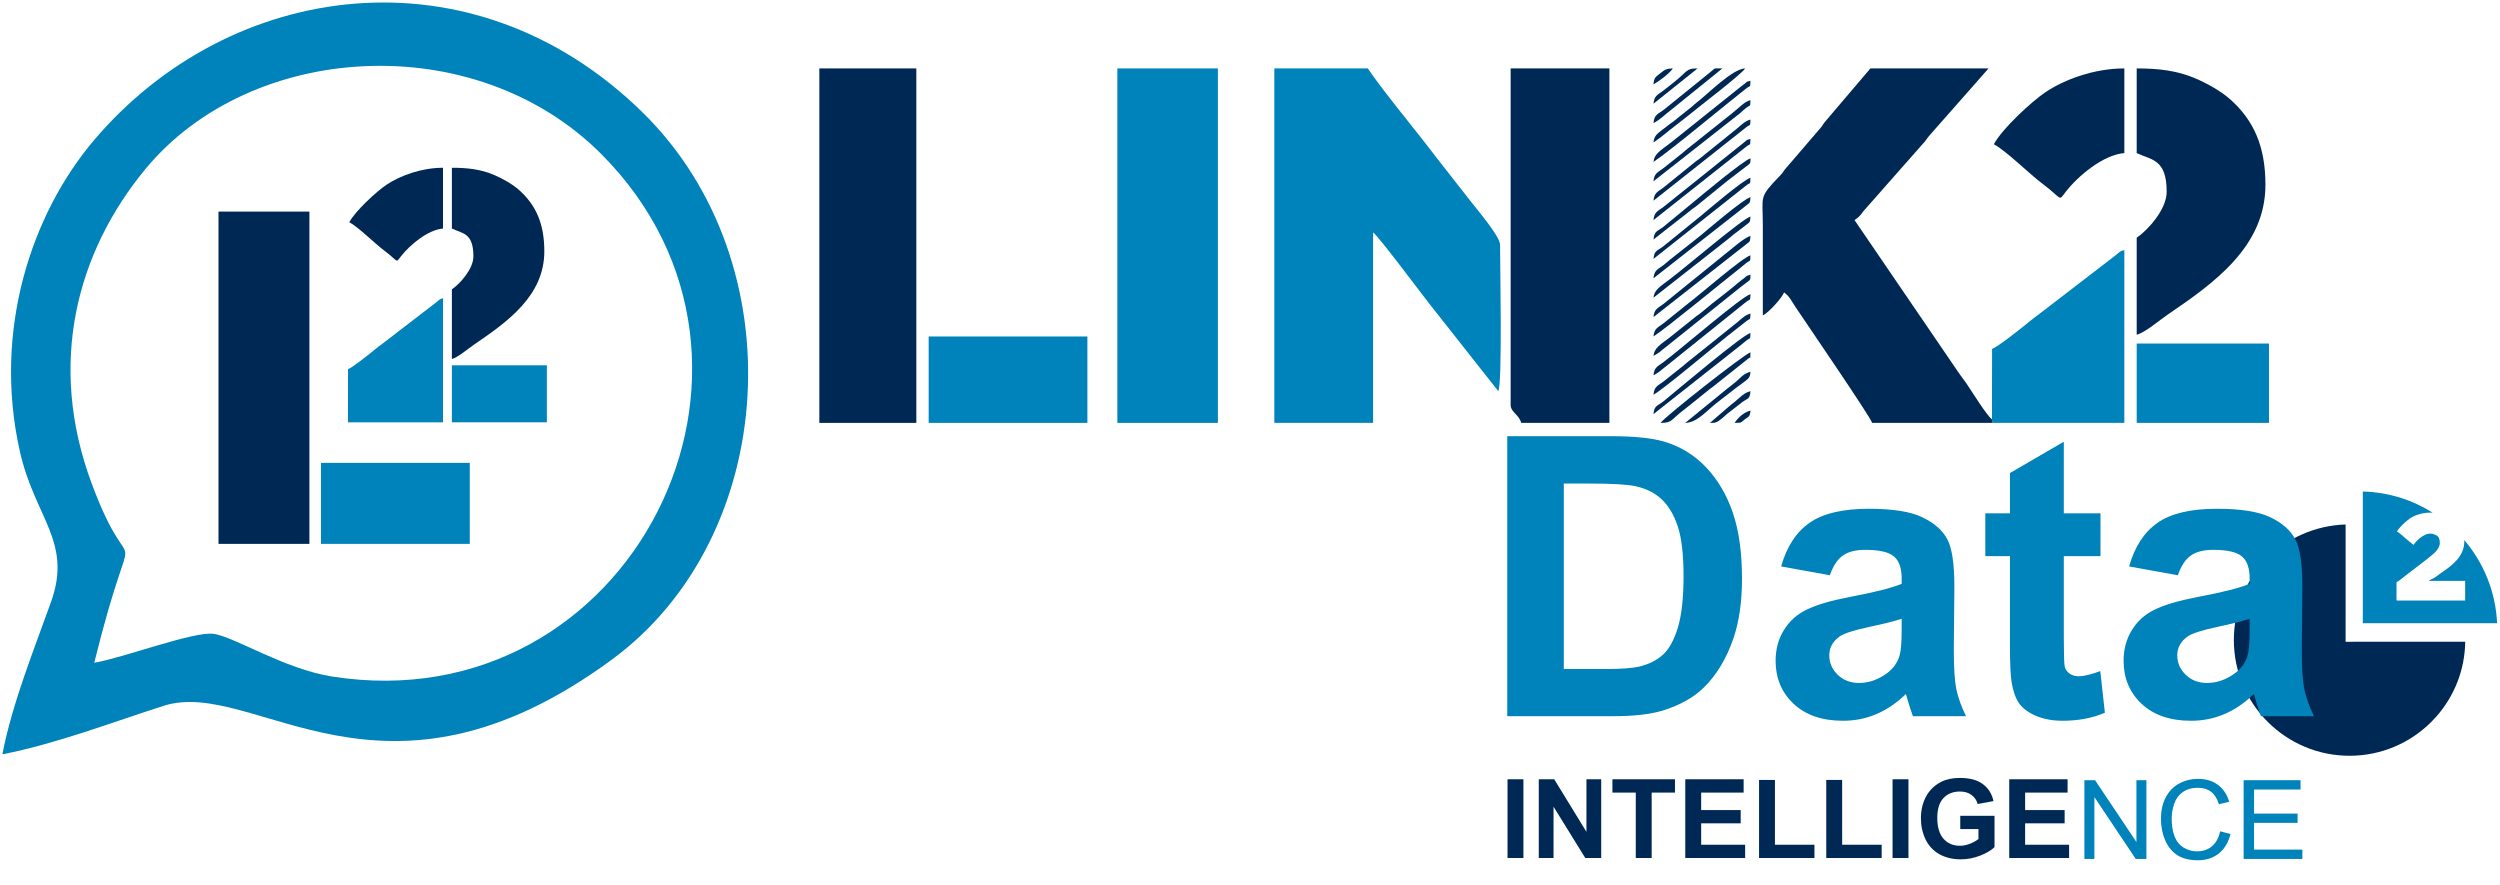 <svg width="684" height="242" viewBox="0 0 684 242" fill="none" xmlns="http://www.w3.org/2000/svg">
    <path fill-rule="evenodd" clip-rule="evenodd"
          d="M665.042 197.679C659.329 203.305 651.491 206.78 642.835 206.78C625.359 206.78 611.185 192.606 611.185 175.126C611.185 157.646 624.779 144.062 641.758 143.494V175.583L641.77 175.595L644.967 175.583H674.486C674.376 183.36 671.457 190.459 666.701 195.913C666.643 195.98 665.101 197.612 665.042 197.679Z"
          fill="#002855"/>
    <path fill-rule="evenodd" clip-rule="evenodd"
          d="M25.789 181.329C37.368 134.441 37.062 164.46 25.08 132.278C12.858 99.447 21.026 68.927 39.839 46.188C68.671 11.341 129.858 7.498 164.433 42.07C221.977 99.608 172.626 197.97 90.828 185.093C77.818 183.044 64.081 174.192 58.421 173.415C53.023 172.674 34.063 179.905 25.789 181.329ZM0.651 206.38C15.321 203.54 31.441 197.366 44.761 193.114C69.746 185.138 104.34 226.866 167.471 180.421C213.145 146.818 217.792 71.898 175.779 30.722C129.221 -14.908 62.767 -5.534 25.553 38.558C8.748 58.469 -2.062 90.23 5.445 123.545C9.522 141.641 19.845 148.192 13.99 164.613C9.423 177.423 3.324 192.441 0.651 206.38Z"
          fill="#0082BA"/>
    <path fill-rule="evenodd" clip-rule="evenodd" d="M59.779 148.804H84.656V57.89H59.779V148.804Z" fill="#002855"/>
    <path fill-rule="evenodd" clip-rule="evenodd" d="M87.822 148.804H128.529V126.641H87.822V148.804Z" fill="#0082BA"/>
    <path fill-rule="evenodd" clip-rule="evenodd"
          d="M123.634 61.838V62.531C126.523 63.917 129.524 63.659 129.524 70.153C129.524 73.62 125.768 77.733 123.634 79.162V98.218C125.216 97.85 128.21 95.297 129.727 94.263C138.725 88.126 148.927 80.984 148.927 68.767C148.927 61.201 146.633 56.141 142.088 52.046C140.237 50.378 137.452 48.834 135.182 47.865C131.497 46.292 127.85 45.9 123.634 45.9V61.838Z"
          fill="#002855"/>
    <path fill-rule="evenodd" clip-rule="evenodd"
          d="M95.195 114.849L95.203 115.196L95.569 115.542H121.209V81.587C120.106 81.882 120.34 81.971 119.474 82.625L105.176 93.619C104.573 94.076 104.167 94.38 103.594 94.809C102.827 95.382 102.563 95.645 101.866 96.2C100.948 96.931 96.228 100.721 95.223 100.99L95.195 114.849Z"
          fill="#0082BA"/>
    <path fill-rule="evenodd" clip-rule="evenodd" d="M123.634 115.542H149.62V99.95H123.634V115.542Z" fill="#0082BA"/>
    <path fill-rule="evenodd" clip-rule="evenodd"
          d="M95.569 60.798C98.014 62.092 102.492 66.584 105.131 68.561C109.192 71.603 108.167 72.097 109.723 70.102C112.101 67.052 117.014 62.88 121.209 62.531V45.9C115.252 45.9 109.428 48.09 105.755 50.542C103.035 52.357 97.182 57.751 95.569 60.798Z"
          fill="#002855"/>
    <path fill-rule="evenodd" clip-rule="evenodd" d="M95.569 115.542L95.203 115.196L95.211 115.542H95.569Z"
          fill="#373435"/>
    <path fill-rule="evenodd" clip-rule="evenodd"
          d="M545.018 115.703L545.008 115.221L544.997 114.739C543.471 113.559 539.563 107.183 537.998 104.888C537.066 103.523 536.52 102.944 535.577 101.519L507.399 60.215C508.63 59.392 508.958 58.981 509.812 57.803L525.862 39.596C527.015 38.439 527.012 38.052 528.021 36.929L544.07 18.72H511.742L499.322 33.321C498.574 34.209 498.856 34.112 498.104 34.998L488.294 46.418C487.634 47.298 487.827 47.207 487.024 48.042C481.1 54.198 482.309 53.404 482.309 61.663C482.309 69.866 482.309 78.069 482.309 86.271C483.717 85.761 487.749 81.312 488.099 79.998C489.552 80.971 490.2 82.426 491.284 84.052C493.646 87.594 511.804 114.13 512.224 115.703H545.018Z"
          fill="#002855"/>
    <path fill-rule="evenodd" clip-rule="evenodd"
          d="M413.311 110.879C413.311 112.673 415.613 113.482 416.206 115.703H440.331V18.72H413.311V110.879Z"
          fill="#002855"/>
    <path fill-rule="evenodd" clip-rule="evenodd" d="M224.17 115.703H250.707V18.72H224.17V115.703Z" fill="#002855"/>
    <path fill-rule="evenodd" clip-rule="evenodd"
          d="M584.6 40.915V41.881C588.623 43.811 592.803 43.452 592.803 52.496C592.803 57.323 587.571 63.051 584.6 65.041V91.578C586.803 91.065 590.972 87.511 593.085 86.07C605.616 77.525 619.823 67.578 619.823 50.566C619.823 40.029 616.628 32.982 610.299 27.279C607.721 24.957 603.844 22.806 600.681 21.457C595.549 19.266 590.471 18.72 584.6 18.72V40.915Z"
          fill="#002855"/>
    <path fill-rule="evenodd" clip-rule="evenodd"
          d="M545.517 39.468C548.922 41.27 555.158 47.525 558.833 50.278C564.488 54.514 563.061 55.202 565.228 52.423C568.539 48.177 575.381 42.367 581.222 41.881V18.72C572.927 18.72 564.816 21.771 559.702 25.184C555.915 27.713 547.763 35.224 545.517 39.468Z"
          fill="#002855"/>
    <path fill-rule="evenodd" clip-rule="evenodd"
          d="M452.394 102.676C454.222 101.709 454.273 101.382 455.772 100.263L477.706 82.633C479.129 81.523 478.757 82.572 478.931 80.481C476.497 81.131 459.958 95.455 455.093 99.102C453.57 100.244 452.578 100.467 452.394 102.676Z"
          fill="#002855"/>
    <path fill-rule="evenodd" clip-rule="evenodd"
          d="M452.394 92.061C456.625 89.228 470.679 77.606 476.12 73.326C476.791 72.799 476.931 72.624 477.706 72.018C479.129 70.908 478.757 71.957 478.931 69.866C476.704 70.461 465.125 80.597 462.044 82.893L455.093 88.487C453.57 89.629 452.578 89.853 452.394 92.061Z"
          fill="#002855"/>
    <path fill-rule="evenodd" clip-rule="evenodd"
          d="M452.394 97.369C454.222 96.401 454.273 96.074 455.772 94.956L476.12 78.634C479.469 76.007 478.779 77.007 478.931 75.173C477.413 75.579 478.281 75.301 477.065 76.202C476.46 76.651 476.035 76.958 475.438 77.47C474.307 78.44 473.193 79.366 471.98 80.285C469.542 82.133 467.612 83.728 465.287 85.654C464.45 86.347 464.463 86.195 463.626 86.888L456.933 92.257C454.281 94.267 452.571 95.237 452.394 97.369Z"
          fill="#002855"/>
    <path fill-rule="evenodd" clip-rule="evenodd"
          d="M452.394 44.293C457.348 40.976 471.421 29.157 477.706 24.25C479.129 23.14 478.757 24.189 478.931 22.098C477.413 22.503 478.281 22.226 477.065 23.127C476.46 23.576 476.035 23.883 475.438 24.394L456.933 39.182C454.281 41.192 452.571 42.161 452.394 44.293Z"
          fill="#002855"/>
    <path fill-rule="evenodd" clip-rule="evenodd"
          d="M452.394 86.753L477.799 66.802C478.863 65.977 478.799 66.152 478.931 64.558C477.152 65.034 473.671 68.23 471.89 69.58L455.093 83.18C453.57 84.321 452.578 84.545 452.394 86.753Z"
          fill="#002855"/>
    <path fill-rule="evenodd" clip-rule="evenodd"
          d="M452.394 107.983C455.004 106.602 468.756 94.997 472.576 91.978L477.706 87.941C479.129 86.831 478.757 87.88 478.931 85.788C477.526 86.164 476.598 87.089 475.438 88.085L462.044 98.816C461.271 99.392 461.225 99.496 460.462 100.129L455.093 104.41C453.57 105.551 452.578 105.775 452.394 107.983Z"
          fill="#002855"/>
    <path fill-rule="evenodd" clip-rule="evenodd"
          d="M452.394 81.446L472.659 65.523C473.433 64.947 473.478 64.842 474.241 64.21L477.799 61.495C478.863 60.669 478.799 60.844 478.931 59.251C476.746 59.834 461.647 72.761 456.933 76.334C454.281 78.344 452.571 79.313 452.394 81.446Z"
          fill="#002855"/>
    <path fill-rule="evenodd" clip-rule="evenodd"
          d="M454.324 115.703C457.69 115.703 456.978 114.9 461.079 111.844L467.236 106.902C467.958 106.285 467.875 106.409 468.603 105.857L478 98.367C479.419 97.144 478.737 98.746 478.931 96.403C477.279 96.845 455.716 113.803 454.324 115.703Z"
          fill="#002855"/>
    <path fill-rule="evenodd" clip-rule="evenodd"
          d="M452.394 76.138L477.799 56.188C478.863 55.362 478.799 55.537 478.931 53.943C476.894 54.487 466.621 63.319 465.287 64.424L456.933 71.027C456.057 71.691 455.969 71.907 455.093 72.564C453.57 73.706 452.578 73.93 452.394 76.138Z"
          fill="#002855"/>
    <path fill-rule="evenodd" clip-rule="evenodd"
          d="M452.394 65.523L462.405 57.681C463.287 56.884 463.256 57.07 464.057 56.439L472.576 49.517C473.832 48.525 474.862 47.779 476.12 46.789C479.469 44.154 478.778 45.173 478.931 43.328C477.054 43.83 465.414 53.561 463.626 55.043L455.154 62.011C453.584 63.304 452.599 63.056 452.394 65.523Z"
          fill="#002855"/>
    <path fill-rule="evenodd" clip-rule="evenodd"
          d="M452.394 113.291L476.12 94.557C476.791 94.029 476.931 93.854 477.706 93.248C479.129 92.138 478.757 93.187 478.931 91.096C476.668 91.7 459.441 106.249 455.154 109.779C453.584 111.072 452.599 110.824 452.394 113.291Z"
          fill="#002855"/>
    <path fill-rule="evenodd" clip-rule="evenodd"
          d="M452.394 38.986C454.722 37.426 456.493 35.78 458.666 34.161L461.909 31.613C464.846 29.181 476.314 20.468 477.484 18.72C474.005 18.798 467.291 25.719 464.17 28.084C463.436 28.64 463.518 28.667 462.874 29.201L458.049 33.061C457.213 33.754 457.226 33.602 456.389 34.295C453.881 36.372 452.586 36.682 452.394 38.986Z"
          fill="#002855"/>
    <path fill-rule="evenodd" clip-rule="evenodd"
          d="M452.394 49.601L476.159 30.905C476.889 30.247 476.849 30.221 477.705 29.556C479.131 28.45 478.757 29.496 478.931 27.405C477.526 27.781 476.598 28.706 475.438 29.702C474.307 30.672 473.193 31.598 471.98 32.517L462.044 40.433C461.271 41.01 461.225 41.114 460.462 41.746L455.093 46.027C453.57 47.168 452.578 47.392 452.394 49.601Z"
          fill="#002855"/>
    <path fill-rule="evenodd" clip-rule="evenodd"
          d="M452.394 54.908L477.706 34.865C479.129 33.755 478.757 34.805 478.931 32.713C477.526 33.088 476.598 34.014 475.438 35.009L465.287 43.193C464.45 43.887 464.463 43.734 463.626 44.428L455.093 51.334C453.57 52.476 452.578 52.7 452.394 54.908Z"
          fill="#002855"/>
    <path fill-rule="evenodd" clip-rule="evenodd"
          d="M452.394 70.831L477.706 50.788C479.129 49.677 478.757 50.727 478.931 48.635C476.967 49.16 466.778 57.881 465.287 59.116L455.162 67.326C453.607 68.639 452.604 68.306 452.394 70.831Z"
          fill="#002855"/>
    <path fill-rule="evenodd" clip-rule="evenodd"
          d="M452.394 60.215L477.706 40.173C479.129 39.063 478.757 40.112 478.931 38.021C477.413 38.426 478.281 38.148 477.065 39.049L455.093 56.642C453.57 57.783 452.578 58.008 452.394 60.215Z"
          fill="#002855"/>
    <path fill-rule="evenodd" clip-rule="evenodd"
          d="M452.394 33.678C454.41 32.611 455.183 31.599 457.086 30.168L470.426 19.383C470.498 19.321 470.626 19.221 470.691 19.165L471.212 18.72H469.221C468.989 18.805 468.794 19.026 468.174 19.543L455.372 29.901C453.638 31.265 452.595 31.259 452.394 33.678Z"
          fill="#002855"/>
    <path fill-rule="evenodd" clip-rule="evenodd"
          d="M461.079 115.703C464.489 115.628 466.847 112.306 470.725 109.428C472.216 108.321 473.618 107.136 475.072 106.054C478.531 103.475 478.77 103.659 478.931 101.711C476.747 102.294 476.069 103.632 474.395 104.894C472.662 106.2 471.468 107.268 469.847 108.549L461.079 115.703Z"
          fill="#002855"/>
    <path fill-rule="evenodd" clip-rule="evenodd"
          d="M467.834 115.704C469.245 115.672 469.479 115.841 471.302 114.346C471.864 113.885 472.006 113.659 472.576 113.208L476.653 110.047C478.279 108.849 478.739 109.334 478.931 107.019C477.668 107.356 476.827 107.984 475.914 108.826C474.763 109.886 474.434 110.055 473.276 111.013L467.834 115.704Z"
          fill="#002855"/>
    <path fill-rule="evenodd" clip-rule="evenodd"
          d="M452.394 28.37L464.456 18.72C461.197 18.72 462.021 19.315 457.785 22.664C456.718 23.507 455.799 24.268 454.806 24.992C453.457 25.975 452.567 26.29 452.394 28.37Z"
          fill="#002855"/>
    <path fill-rule="evenodd" clip-rule="evenodd"
          d="M452.394 23.063C453.912 22.26 456.792 20.078 457.702 18.72C455.777 18.763 455.363 19.175 454.227 20.071C452.953 21.075 452.546 21.241 452.394 23.063Z"
          fill="#002855"/>
    <path fill-rule="evenodd" clip-rule="evenodd"
          d="M474.589 115.704C476.81 115.654 476.123 115.668 477.434 114.689C478.48 113.908 478.787 114.071 478.931 112.326C477.039 112.831 475.554 114.263 474.589 115.704Z"
          fill="#002855"/>
    <path fill-rule="evenodd" clip-rule="evenodd" d="M545.517 115.704L545.008 115.221L545.018 115.704H545.517Z"
          fill="#373435"/>
    <path fill-rule="evenodd" clip-rule="evenodd"
          d="M348.656 115.703H375.676V63.593C377.228 64.632 390.354 82.356 392.698 85.171L409.933 107.019C411.076 104.985 410.416 72.041 410.416 66.971C410.416 64.618 403.971 57.181 402.019 54.62L392.696 42.713C387.525 35.846 378.35 24.875 374.228 18.72H348.656V115.703Z"
          fill="#0082BA"/>
    <path fill-rule="evenodd" clip-rule="evenodd" d="M305.713 115.703H333.215V18.72H305.713V115.703Z" fill="#0082BA"/>
    <path fill-rule="evenodd" clip-rule="evenodd"
          d="M544.997 114.739L545.008 115.221L545.517 115.703H581.222V68.418C579.688 68.828 580.013 68.952 578.808 69.864L558.895 85.173C558.055 85.811 557.491 86.234 556.692 86.831C555.624 87.628 555.257 87.995 554.286 88.767C553.007 89.786 546.435 95.065 545.035 95.438L544.997 114.739Z"
          fill="#0082BA"/>
    <path fill-rule="evenodd" clip-rule="evenodd" d="M254.085 115.703H297.51V92.061H254.085V115.703Z" fill="#0082BA"/>
    <path fill-rule="evenodd" clip-rule="evenodd" d="M584.6 115.703H620.788V93.991H584.6V115.703Z" fill="#0082BA"/>
    <path
        d="M412.388 119.342H440.658C447.033 119.342 451.893 119.83 455.237 120.805C459.731 122.129 463.581 124.48 466.785 127.86C469.99 131.239 472.429 135.384 474.101 140.296C475.773 145.173 476.609 151.2 476.609 158.377C476.609 164.682 475.826 170.117 474.258 174.68C472.342 180.254 469.607 184.765 466.054 188.214C463.371 190.827 459.748 192.865 455.185 194.328C451.771 195.408 447.207 195.948 441.494 195.948H412.388V119.342ZM427.855 132.301V183.041H439.404C443.724 183.041 446.841 182.797 448.757 182.309C451.266 181.682 453.339 180.62 454.976 179.122C456.648 177.624 458.007 175.168 459.052 171.754C460.097 168.305 460.619 163.619 460.619 157.697C460.619 151.775 460.097 147.229 459.052 144.059C458.007 140.889 456.543 138.415 454.662 136.638C452.781 134.862 450.395 133.66 447.503 133.033C445.343 132.545 441.111 132.301 434.805 132.301H427.855ZM500.647 157.384L487.322 154.98C488.82 149.615 491.398 145.644 495.056 143.066C498.713 140.488 504.148 139.199 511.359 139.199C517.908 139.199 522.786 139.983 525.991 141.55C529.196 143.083 531.442 145.051 532.731 147.455C534.055 149.824 534.717 154.196 534.717 160.571L534.56 177.711C534.56 182.588 534.787 186.194 535.24 188.528C535.727 190.827 536.616 193.3 537.905 195.948H523.378C522.995 194.973 522.524 193.527 521.967 191.611C521.723 190.74 521.549 190.165 521.444 189.886C518.936 192.325 516.254 194.154 513.397 195.373C510.54 196.592 507.492 197.202 504.252 197.202C498.539 197.202 494.028 195.652 490.718 192.551C487.444 189.451 485.806 185.532 485.806 180.794C485.806 177.659 486.555 174.872 488.053 172.433C489.551 169.96 491.642 168.079 494.324 166.79C497.041 165.466 500.943 164.316 506.029 163.341C512.892 162.052 517.647 160.85 520.295 159.735V158.272C520.295 155.45 519.598 153.447 518.205 152.263C516.811 151.043 514.181 150.434 510.314 150.434C507.701 150.434 505.663 150.956 504.2 152.001C502.737 153.012 501.553 154.806 500.647 157.384ZM520.295 169.298C518.414 169.925 515.435 170.674 511.359 171.545C507.283 172.416 504.618 173.269 503.364 174.105C501.448 175.464 500.49 177.188 500.49 179.279C500.49 181.334 501.256 183.111 502.789 184.609C504.322 186.107 506.273 186.856 508.642 186.856C511.289 186.856 513.815 185.985 516.219 184.243C517.995 182.919 519.163 181.299 519.72 179.383C520.103 178.129 520.295 175.743 520.295 172.224V169.298ZM574.692 140.453V152.158H564.659V174.523C564.659 179.052 564.746 181.7 564.921 182.466C565.13 183.198 565.565 183.807 566.227 184.295C566.924 184.783 567.76 185.027 568.735 185.027C570.094 185.027 572.062 184.556 574.64 183.616L575.894 195.007C572.48 196.471 568.613 197.202 564.294 197.202C561.646 197.202 559.26 196.767 557.135 195.896C555.01 194.99 553.442 193.84 552.432 192.447C551.456 191.019 550.777 189.103 550.394 186.699C550.08 184.992 549.923 181.543 549.923 176.352V152.158H543.182V140.453H549.923V129.427L564.659 120.857V140.453H574.692ZM595.856 157.384L582.531 154.98C584.029 149.615 586.606 145.644 590.264 143.066C593.922 140.488 599.357 139.199 606.568 139.199C613.117 139.199 617.994 139.983 621.199 141.55C624.404 143.083 626.651 145.051 627.94 147.455C629.264 149.824 629.926 154.196 629.926 160.571L629.769 177.711C629.769 182.588 629.996 186.194 630.448 188.528C630.936 190.827 631.825 193.3 633.113 195.948H618.587C618.203 194.973 617.733 193.527 617.176 191.611C616.932 190.74 616.758 190.165 616.653 189.886C614.145 192.325 611.462 194.154 608.606 195.373C605.749 196.592 602.701 197.202 599.461 197.202C593.748 197.202 589.237 195.652 585.927 192.551C582.652 189.451 581.015 185.532 581.015 180.794C581.015 177.659 581.764 174.872 583.262 172.433C584.76 169.96 586.85 168.079 589.533 166.79C592.25 165.466 596.152 164.316 601.238 163.341C608.101 162.052 612.856 160.85 615.504 159.735V158.272C615.504 155.45 614.807 153.447 613.413 152.263C612.02 151.043 609.39 150.434 605.523 150.434C602.91 150.434 600.872 150.956 599.409 152.001C597.946 153.012 596.761 154.806 595.856 157.384ZM615.504 169.298C613.622 169.925 610.644 170.674 606.568 171.545C602.492 172.416 599.827 173.269 598.573 174.105C596.657 175.464 595.699 177.188 595.699 179.279C595.699 181.334 596.465 183.111 597.998 184.609C599.531 186.107 601.482 186.856 603.851 186.856C606.498 186.856 609.024 185.985 611.428 184.243C613.204 182.919 614.371 181.299 614.929 179.383C615.312 178.129 615.504 175.743 615.504 172.224V169.298Z"
        fill="#0082BA"/>
    <path
        d="M412.458 234.745V213.211H416.806V234.745H412.458ZM421.007 234.745V213.211H425.237L434.05 227.591V213.211H438.09V234.745H433.727L425.046 220.702V234.745H421.007ZM447.549 234.745V216.854H441.16V213.211H458.272V216.854H451.897V234.745H447.549ZM461.092 234.745V213.211H477.059V216.854H465.44V221.628H476.251V225.256H465.44V231.117H477.471V234.745H461.092ZM481.275 234.745V213.387H485.623V231.117H496.434V234.745H481.275ZM499.665 234.745V213.387H504.013V231.117H514.824V234.745H499.665ZM517.806 234.745V213.211H522.154V234.745H517.806ZM536.329 226.827V223.199H545.7V231.778C544.79 232.659 543.468 233.437 541.734 234.113C540.011 234.779 538.263 235.112 536.49 235.112C534.238 235.112 532.275 234.642 530.6 233.702C528.926 232.752 527.667 231.401 526.825 229.648C525.983 227.885 525.562 225.971 525.562 223.904C525.562 221.662 526.032 219.669 526.972 217.926C527.912 216.183 529.288 214.846 531.1 213.916C532.48 213.201 534.199 212.844 536.255 212.844C538.929 212.844 541.015 213.407 542.513 214.533C544.021 215.649 544.99 217.196 545.421 219.175L541.103 219.982C540.799 218.925 540.226 218.092 539.384 217.485C538.552 216.868 537.509 216.56 536.255 216.56C534.356 216.56 532.843 217.162 531.716 218.367C530.6 219.571 530.042 221.358 530.042 223.728C530.042 226.284 530.61 228.203 531.746 229.486C532.882 230.759 534.37 231.396 536.211 231.396C537.122 231.396 538.033 231.219 538.943 230.867C539.864 230.505 540.652 230.069 541.308 229.56V226.827H536.329ZM549.725 234.745V213.211H565.692V216.854H554.073V221.628H564.884V225.256H554.073V231.117H566.103V234.745H549.725Z"
        fill="#002855"/>
    <path
        d="M570.291 235V213.466H573.215L584.525 230.373V213.466H587.257V235H584.334L573.024 218.078V235H570.291ZM607.425 227.45L610.275 228.17C609.677 230.51 608.6 232.297 607.043 233.531C605.496 234.755 603.601 235.367 601.358 235.367C599.038 235.367 597.148 234.897 595.688 233.957C594.239 233.007 593.133 231.636 592.369 229.844C591.615 228.052 591.238 226.128 591.238 224.071C591.238 221.829 591.664 219.875 592.516 218.211C593.377 216.536 594.597 215.268 596.173 214.406C597.76 213.535 599.503 213.099 601.402 213.099C603.557 213.099 605.368 213.647 606.837 214.744C608.306 215.841 609.33 217.383 609.907 219.371L607.102 220.032C606.602 218.465 605.878 217.324 604.928 216.61C603.978 215.895 602.783 215.537 601.344 215.537C599.689 215.537 598.303 215.934 597.187 216.727C596.08 217.52 595.302 218.588 594.851 219.929C594.401 221.261 594.176 222.637 594.176 224.057C594.176 225.888 594.44 227.489 594.969 228.86C595.507 230.221 596.34 231.24 597.466 231.915C598.592 232.591 599.811 232.929 601.123 232.929C602.72 232.929 604.071 232.469 605.177 231.548C606.284 230.628 607.033 229.262 607.425 227.45ZM613.859 235V213.466H629.429V216.007H616.708V222.603H628.621V225.129H616.708V232.459H629.928V235H613.859Z"
        fill="#0082BA"/>
    <path fill-rule="evenodd" clip-rule="evenodd"
          d="M674.225 147.761C679.494 153.942 682.809 161.841 683.207 170.506H646.465V134.477C653.475 134.663 660.009 136.759 665.567 140.264H665.498H664.66C662.604 140.264 660.592 141.02 659.324 141.866C658.385 142.493 656.364 144.356 655.807 145.408C656.651 145.854 658.197 147.405 659.108 148.088C660.51 149.139 660.157 149.309 660.694 148.62C661.515 147.567 663.212 146.126 664.66 146.006C665.029 145.983 665.548 146.03 665.548 146.03C666.53 146.482 667.532 146.434 667.532 148.638C667.532 149.835 666.234 151.256 665.498 151.749V151.767L664.369 152.692C664.315 152.725 664.278 152.762 664.215 152.818L664.062 152.945L659.124 156.741C658.915 156.898 658.776 157.004 658.577 157.152C658.313 157.349 658.222 157.441 657.981 157.632C657.664 157.885 656.034 159.193 655.687 159.286L655.678 164.072L655.68 164.191L655.807 164.311H664.003H664.66H665.498H665.704H674.47V158.928H665.498L664.66 158.948V158.796L665.78 158.222V158.221C666.349 157.944 667.158 157.265 667.601 156.963C670.709 154.844 674.231 152.378 674.231 148.159C674.231 148.024 674.229 147.892 674.225 147.761Z"
          fill="#0082BA"/>
</svg>
